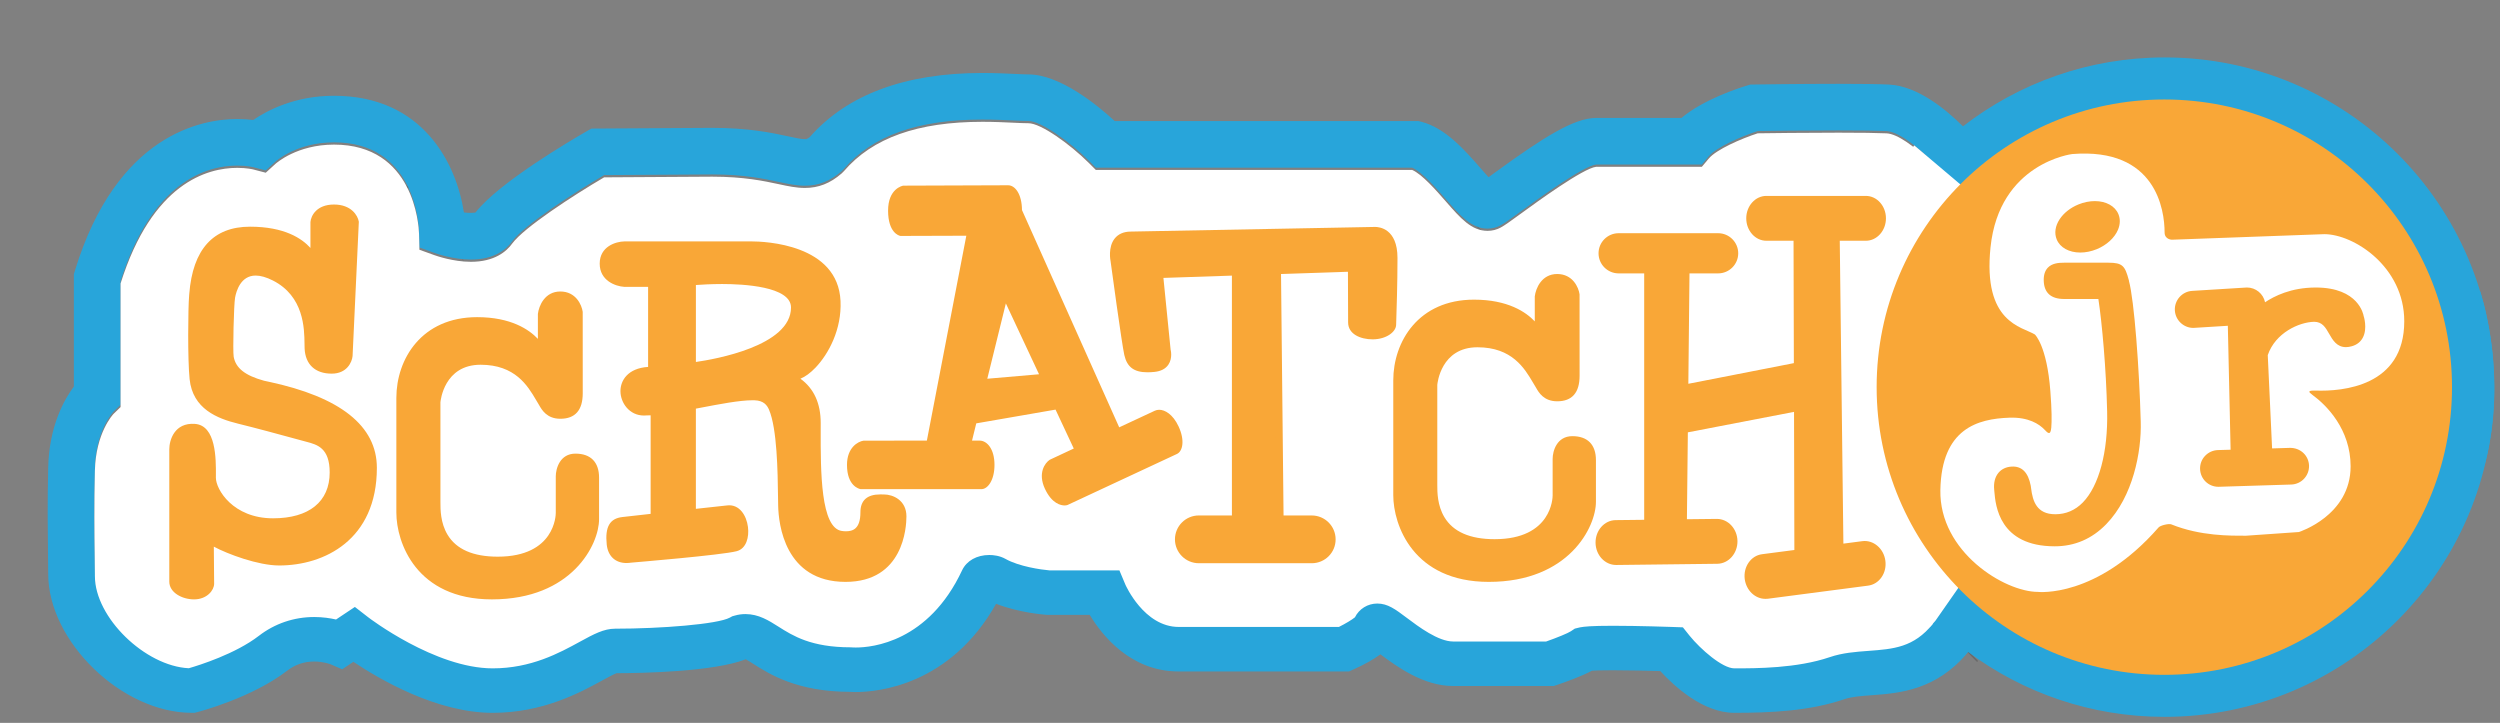 <?xml version="1.0" encoding="UTF-8"?>
<svg width="166px" height="48px" viewBox="0 0 166 48" version="1.1" xmlns="http://www.w3.org/2000/svg" xmlns:xlink="http://www.w3.org/1999/xlink">
    <rect x="0" y="0" width="166" height="48" fill="#808080" stroke="none"/>
    <title>fliplogoPressed</title>
    <g id="fliplogoPressed" stroke="none" stroke-width="1" fill="none" fill-rule="evenodd">
        <g transform="translate(3, 3)" fill-rule="nonzero" id="Buttons_x5F_Pressed">
            <g id="编组">
                <path d="M8.012,18.285 C10.013,11.613 13.761,10.609 15.761,10.609 C16.395,10.609 16.804,10.712 16.805,10.712 L17.647,10.932 L18.281,10.352 C18.339,10.299 19.717,9.066 22.179,9.066 C27.476,9.066 27.803,14.388 27.824,14.989 L27.849,16.047 L28.845,16.407 C28.969,16.452 30.095,16.848 31.271,16.848 C32.825,16.848 33.633,16.168 34.018,15.626 C34.809,14.562 38.033,12.461 40.113,11.24 L47.294,11.196 C49.391,11.196 50.716,11.481 51.684,11.689 C52.324,11.826 52.875,11.945 53.443,11.945 C54.351,11.945 55.126,11.64 55.88,10.986 L56.041,10.824 C57.932,8.622 60.938,7.552 65.233,7.552 C66.003,7.552 66.7,7.585 67.259,7.611 C67.676,7.631 68.026,7.647 68.29,7.647 C69.105,7.647 71.025,9.208 72.307,10.485 L72.76,11.132 L93.764,11.132 C94.418,11.132 95.395,12.334 95.993,13.02 C96.988,14.161 97.71,14.889 98.779,14.889 C99.087,14.889 99.388,14.764 99.654,14.617 C99.925,14.468 100.298,13.972 101.045,13.428 C102.051,12.695 105.111,11.133 105.983,10.133 L113.004,10.133 L113.468,9.783 C113.971,9.186 115.625,8.567 116.712,8.214 C117.453,8.204 119.9,8.222 122.079,8.222 C123.582,8.222 124.654,8.262 125.269,8.291 C125.758,8.314 126.435,8.725 127.101,9.25 C127.417,9.499 127.732,9.783 128.023,10.063 C128,10.088 127.978,10.12 127.954,10.145 C127.058,9.296 125.975,8.492 125.269,8.459 C124.654,8.43 123.581,8.416 122.079,8.416 C119.9,8.416 117.453,8.448 116.712,8.459 C115.625,8.812 113.97,9.758 113.468,10.355 L113.004,11.133 L105.983,11.133 C105.112,11.133 102.049,13.243 101.045,13.976 C100.298,14.521 99.927,14.677 99.654,14.826 C99.388,14.972 99.087,14.993 98.779,14.993 C97.71,14.993 96.988,14.263 95.993,13.121 C95.392,12.434 94.419,11.133 93.764,11.133 L72.759,11.133 L72.306,10.557 C71.025,9.281 69.105,7.853 68.289,7.853 C68.024,7.853 67.675,7.806 67.258,7.787 C66.698,7.761 66.001,7.713 65.232,7.713 C60.937,7.713 57.93,8.776 56.04,10.978 L55.879,11.135 C55.125,11.79 54.351,12.093 53.442,12.093 C52.875,12.093 52.323,11.973 51.683,11.836 C50.715,11.628 49.39,11.343 47.293,11.343 L40.112,11.387 C38.032,12.607 34.808,14.708 34.017,15.773 C33.632,16.315 32.824,16.995 31.27,16.995 C30.094,16.995 28.968,16.599 28.844,16.554 L27.848,16.194 L27.823,15.136 C27.802,14.535 27.475,9.213 22.178,9.213 C19.716,9.213 18.337,10.447 18.28,10.5 L17.645,11.08 L16.802,10.86 C16.801,10.86 16.393,10.757 15.76,10.757 C13.76,10.757 10.012,11.76 8.012,18.432 L8.012,18.285 L8.012,18.285 Z M6.301,30.711 C6.362,28.198 7.509,26.982 7.54,26.949 L8.013,26.493 L8.013,26.636 L7.54,27.093 C7.509,27.126 6.363,28.342 6.303,30.854 C6.277,31.975 6.269,32.991 6.27,33.899 C6.268,32.954 6.274,31.891 6.301,30.711 Z M128.277,40.958 C124.3,36.993 121.838,31.516 121.838,25.457 C121.838,25.439 121.84,25.425 121.84,25.408 C121.866,31.464 124.35,36.935 128.344,40.885 C128.322,40.912 128.299,40.932 128.277,40.958 Z" id="形状" fill="#333333" opacity="0.3"></path>
                <g>
                    <g>
                        <path d="M140.73,0.813 C135.687,0.813 131.042,2.523 127.341,5.389 C126.2,4.252 124.318,2.704 122.416,2.614 C121.753,2.582 120.628,2.566 119.076,2.566 C116.463,2.566 113.47,2.611 113.436,2.612 L113.221,2.615 L113.014,2.677 C112.495,2.833 110.117,3.593 108.649,4.832 L102.977,4.832 C101.516,4.832 99.473,6.119 96.214,8.494 C96.09,8.584 95.963,8.678 95.84,8.766 C95.667,8.578 95.481,8.363 95.32,8.181 C94.271,6.979 92.965,5.484 91.373,5.085 L91.187,5.039 L71.017,5.039 C69.91,4.016 67.4,1.941 65.284,1.941 C65.056,1.941 64.758,1.926 64.399,1.909 C63.806,1.882 63.069,1.846 62.226,1.846 C57.107,1.846 53.253,3.277 50.77,6.099 C50.593,6.239 50.526,6.239 50.436,6.239 C50.198,6.239 49.794,6.153 49.329,6.051 C48.287,5.827 46.714,5.489 44.278,5.489 L36.267,5.538 L35.913,5.741 C34.949,6.295 30.125,9.121 28.57,11.112 C28.473,11.135 28.122,11.151 27.803,11.104 C27.314,7.907 25.115,3.359 19.172,3.359 C16.581,3.359 14.738,4.334 13.816,4.967 C13.524,4.931 13.165,4.903 12.751,4.903 C10.435,4.903 4.745,5.885 1.969,14.989 L1.904,15.21 L1.904,22.668 C1.279,23.505 0.266,25.273 0.201,28.027 C0.144,30.391 0.17,32.3 0.187,33.695 C0.194,34.24 0.201,34.713 0.201,35.113 C0.201,39.592 5.097,44.33 9.726,44.33 L9.923,44.33 L10.114,44.281 C10.26,44.243 13.739,43.329 16.074,41.53 C16.595,41.128 17.196,40.925 17.858,40.925 C18.482,40.925 18.946,41.106 18.946,41.106 L19.72,41.442 L20.465,40.944 C22.175,42.09 25.992,44.332 29.708,44.332 C33.055,44.332 35.516,42.987 36.985,42.185 C37.329,41.997 37.75,41.769 37.94,41.701 C39.589,41.697 44.371,41.611 46.519,40.777 C46.659,40.851 46.862,40.98 47.023,41.084 C48.111,41.773 49.927,42.926 53.423,42.939 C53.504,42.943 53.639,42.952 53.82,42.952 C55.285,42.952 60.082,42.509 63.14,37.092 C64.659,37.68 66.29,37.811 66.504,37.825 L69.359,37.828 C70.189,39.206 72.084,41.585 75.259,41.585 L86.575,41.585 L86.879,41.447 C87.669,41.093 88.243,40.756 88.66,40.447 C89.764,41.275 91.53,42.551 93.484,42.551 L100.165,42.551 L100.404,42.471 C100.894,42.308 101.972,41.929 102.704,41.535 C102.921,41.52 103.333,41.505 104.089,41.505 C105.178,41.505 106.473,41.537 107.243,41.56 C108.156,42.554 110.081,44.331 112.15,44.331 C114.573,44.331 117.136,44.221 119.48,43.422 C119.955,43.26 120.597,43.213 121.279,43.163 C123.122,43.026 125.586,42.838 127.685,40.293 C131.327,42.997 135.834,44.599 140.72,44.599 C152.812,44.599 162.615,34.796 162.615,22.705 C162.624,10.616 152.82,0.813 140.73,0.813 Z M121.061,40.076 C120.214,40.138 119.339,40.202 118.492,40.493 C116.309,41.236 113.612,41.236 112.162,41.236 C111.367,41.236 109.923,39.974 109.186,39.066 L108.744,38.513 L108.035,38.488 C107.944,38.484 105.815,38.41 104.098,38.41 C102.647,38.41 102.178,38.463 101.91,38.515 L101.568,38.597 L101.31,38.771 C101.118,38.9 100.382,39.203 99.664,39.454 L93.492,39.454 C92.5,39.454 91.191,38.47 90.409,37.881 C89.648,37.309 89.146,36.932 88.451,36.932 C87.812,36.932 87.246,37.289 86.967,37.846 C86.779,38.004 86.342,38.268 85.903,38.487 L75.267,38.487 C72.962,38.487 71.736,35.702 71.726,35.68 L71.328,34.729 L66.679,34.729 C66.125,34.684 64.66,34.471 63.766,33.97 C63.381,33.755 62.968,33.709 62.69,33.709 C61.858,33.709 61.182,34.09 60.881,34.73 C58.654,39.482 54.918,39.851 53.827,39.851 C53.721,39.851 53.651,39.847 53.64,39.847 L53.491,39.838 C50.854,39.838 49.653,39.076 48.688,38.464 C48.042,38.054 47.373,37.629 46.499,37.629 C46.263,37.629 46.027,37.661 45.796,37.728 L45.623,37.775 L45.464,37.863 C44.661,38.304 40.877,38.599 37.846,38.599 C37.092,38.599 36.427,38.961 35.507,39.463 C34.141,40.21 32.27,41.232 29.714,41.232 C25.893,41.232 21.488,37.873 21.445,37.837 L20.564,37.155 L19.313,37.989 C18.923,37.899 18.426,37.824 17.863,37.824 C16.519,37.824 15.249,38.256 14.187,39.074 C12.63,40.272 10.23,41.024 9.537,41.223 C6.636,41.082 3.303,37.85 3.303,35.11 C3.303,34.7 3.297,34.214 3.289,33.654 C3.271,32.283 3.248,30.405 3.302,28.098 C3.363,25.585 4.506,24.37 4.537,24.336 L5.007,23.88 L5.007,15.671 C7.112,8.999 10.758,7.995 12.758,7.995 C13.392,7.995 13.803,8.098 13.804,8.098 L14.647,8.318 L15.282,7.738 C15.34,7.685 16.719,6.452 19.18,6.452 C24.477,6.452 24.804,11.774 24.825,12.375 L24.85,13.433 L25.846,13.793 C25.97,13.838 27.096,14.234 28.272,14.234 C29.826,14.234 30.634,13.554 31.019,13.012 C31.81,11.948 35.034,9.847 37.114,8.626 L44.295,8.582 C46.392,8.582 47.717,8.867 48.685,9.075 C49.325,9.212 49.876,9.331 50.444,9.331 C51.352,9.331 52.127,9.026 52.881,8.372 L53.042,8.21 C54.933,6.008 57.939,4.938 62.234,4.938 C63.004,4.938 63.701,4.971 64.26,4.997 C64.677,5.017 65.027,5.033 65.291,5.033 C66.106,5.033 68.026,6.401 69.308,7.678 L69.761,8.132 L90.764,8.132 C91.418,8.41 92.395,9.528 92.993,10.214 C93.987,11.355 94.71,12.179 95.778,12.179 C96.087,12.179 96.387,12.102 96.653,11.955 C96.924,11.806 97.298,11.538 98.045,10.993 C99.051,10.26 102.11,8.029 102.983,7.925 L110.004,7.925 L110.468,7.372 C110.972,6.775 112.625,6.054 113.712,5.702 C114.453,5.692 116.9,5.66 119.079,5.66 C120.582,5.66 121.655,5.675 122.27,5.704 C122.758,5.727 123.434,6.125 124.102,6.65 C124.417,6.899 124.731,7.176 125.022,7.457 C121.198,11.399 118.835,16.773 118.835,22.702 C118.835,28.795 121.326,34.305 125.342,38.273 C124.079,39.848 122.73,39.952 121.061,40.076 Z" id="形状" fill="#28A5DA"></path>
                        <polygon id="路径" fill="#FFFFFF" points="124.104 6.655 114.497 19.961 117.027 38.562 125.174 38.602 125.516 38.212 127.311 35.639 123.533 23.384 128.102 10.035 124.191 6.725"></polygon>
                        <path d="M121.061,40.219 C120.214,40.282 119.339,40.346 118.492,40.636 C116.309,41.379 113.612,41.379 112.162,41.379 C111.367,41.379 109.923,40.117 109.186,39.209 L108.744,38.655 L108.035,38.63 C107.944,38.627 105.815,38.552 104.098,38.552 C102.647,38.552 102.178,38.606 101.91,38.657 L101.568,38.74 L101.31,38.913 C101.118,39.042 100.382,39.345 99.664,39.596 L93.492,39.596 C92.5,39.596 91.191,38.612 90.409,38.024 C89.648,37.452 89.146,37.075 88.451,37.075 C87.812,37.075 87.246,37.432 86.967,37.99 C86.779,38.147 86.342,38.41 85.903,38.629 L75.267,38.629 C72.962,38.629 71.736,35.844 71.726,35.821 L71.328,34.873 L66.679,34.873 C66.125,34.827 64.66,34.615 63.766,34.112 C63.381,33.897 62.968,33.852 62.69,33.852 C61.858,33.852 61.182,34.233 60.881,34.873 C58.654,39.625 54.918,39.995 53.827,39.995 C53.721,39.995 53.651,39.991 53.64,39.991 L53.491,39.982 C50.854,39.982 49.653,39.22 48.688,38.609 C48.042,38.2 47.373,37.775 46.499,37.775 C46.263,37.775 46.027,37.806 45.796,37.873 L45.623,37.921 L45.464,38.008 C44.661,38.449 40.877,38.745 37.846,38.745 C37.092,38.745 36.427,39.107 35.507,39.609 C34.141,40.357 32.27,41.379 29.714,41.379 C25.893,41.379 21.488,38.02 21.445,37.984 L20.564,37.301 L19.313,38.135 C18.923,38.046 18.426,37.97 17.863,37.97 C16.519,37.97 15.249,38.402 14.187,39.22 C12.63,40.42 10.23,41.171 9.537,41.371 C6.635,41.232 3.302,38 3.302,35.26 C3.302,34.85 3.296,34.364 3.288,33.803 C3.27,32.432 3.247,30.555 3.301,28.248 C3.362,25.734 4.505,24.519 4.536,24.486 L5.006,24.029 L5.006,15.821 C7.111,9.149 10.757,8.146 12.757,8.146 C13.391,8.146 13.802,8.249 13.803,8.249 L14.646,8.469 L15.281,7.889 C15.339,7.836 16.718,6.602 19.179,6.602 C24.476,6.602 24.803,11.925 24.824,12.525 L24.849,13.583 L25.845,13.943 C25.969,13.988 27.095,14.384 28.271,14.384 C29.825,14.384 30.633,13.705 31.018,13.162 C31.809,12.098 35.033,9.996 37.113,8.776 L44.294,8.732 C46.391,8.732 47.716,9.017 48.684,9.224 C49.324,9.362 49.875,9.48 50.443,9.48 C51.351,9.48 52.126,9.175 52.88,8.521 L53.041,8.36 C54.932,6.158 57.938,5.088 62.233,5.088 C63.003,5.088 63.7,5.121 64.259,5.147 C64.676,5.167 65.026,5.183 65.29,5.183 C66.105,5.183 68.025,6.551 69.307,7.827 L69.76,8.282 L90.764,8.282 C91.418,8.56 92.395,9.677 92.993,10.364 C93.988,11.505 94.71,12.329 95.779,12.329 C96.087,12.329 96.388,12.252 96.654,12.105 C96.925,11.956 97.298,11.688 98.045,11.143 C99.051,10.41 102.111,8.179 102.983,8.075 L110.004,8.075 L110.468,7.522 C110.971,6.925 112.625,6.204 113.712,5.852 C114.453,5.841 116.9,5.81 119.079,5.81 C120.582,5.81 121.654,5.825 122.269,5.854 C122.992,5.888 124.118,6.734 125.023,7.607 C121.198,11.549 118.835,16.923 118.835,22.852 C118.835,28.946 121.326,34.456 125.342,38.423 C124.079,39.992 122.73,40.096 121.061,40.219 Z" id="路径" fill="#FFFFFF"></path>
                        <polygon id="路径" fill="#FFFFFF" points="137.835 5.607 149.531 10.254 157.121 14.695 156.579 28.068 150.15 36.514 132.878 38.292 124.746 32.02 124.359 16.761 129.654 7.699"></polygon>
                        <g transform="translate(129, 14)" fill="#F9A737">
                            <path d="M9.895,11.008 C9.791,7.2 9.436,2.799 9.106,1.676 C9.106,1.674 9.106,1.673 9.104,1.671 C9.104,1.664 9.108,1.657 9.106,1.65 C8.876,0.785 8.778,0.695 8.002,0.695 L5.064,0.695 C4.454,0.695 3.924,0.814 3.959,1.65 C3.986,2.411 4.454,2.605 5.064,2.605 L7.55,2.605 C7.779,3.986 8.097,7.193 8.168,10.313 C8.242,13.501 7.339,17.399 4.474,17.399 C2.666,17.399 2.668,15.659 2.601,15.307 C2.476,14.649 2.205,14.194 1.584,14.233 C0.965,14.272 0.587,14.727 0.664,15.502 C0.742,16.276 0.78,19.024 4.436,19.024 C8.371,19.025 9.988,14.343 9.895,11.008 Z" id="路径"></path>
                            <path d="M4.436,19.275 C0.739,19.275 0.504,16.55 0.427,15.657 L0.415,15.525 C0.368,15.058 0.468,14.666 0.703,14.388 C0.91,14.144 1.209,14.003 1.566,13.982 C2.254,13.939 2.672,14.371 2.842,15.257 C2.851,15.298 2.859,15.357 2.866,15.429 C2.97,16.279 3.239,17.146 4.47,17.146 C5.176,17.146 5.792,16.882 6.3,16.364 C7.373,15.265 7.978,13.004 7.914,10.316 C7.851,7.474 7.572,4.424 7.332,2.853 L5.06,2.853 C4.191,2.853 3.734,2.45 3.705,1.658 C3.689,1.275 3.782,0.977 3.976,0.774 C4.256,0.482 4.681,0.443 5.06,0.443 L7.998,0.443 C8.941,0.443 9.1,0.659 9.348,1.583 L9.364,1.642 L9.362,1.656 C9.712,2.927 10.05,7.486 10.145,10.999 C10.202,12.995 9.633,15.975 7.856,17.803 C6.908,18.781 5.756,19.275 4.436,19.275 Z M1.656,14.48 L1.599,14.482 C1.374,14.496 1.203,14.573 1.082,14.711 C0.936,14.882 0.878,15.148 0.91,15.476 L0.923,15.615 C1.005,16.56 1.194,18.775 4.435,18.775 C5.617,18.775 6.646,18.332 7.497,17.457 C9.166,15.741 9.697,12.915 9.643,11.016 C9.539,7.131 9.172,2.8 8.866,1.747 L8.854,1.68 C8.657,0.946 8.632,0.946 8,0.946 L5.062,0.946 C4.679,0.946 4.458,1.001 4.337,1.124 C4.239,1.226 4.194,1.4 4.204,1.642 C4.224,2.163 4.456,2.357 5.059,2.357 L7.757,2.357 L7.792,2.566 C8.041,4.082 8.345,7.311 8.413,10.309 C8.435,11.367 8.384,14.951 6.656,16.717 C6.052,17.336 5.314,17.651 4.468,17.651 C2.63,17.651 2.434,16.026 2.368,15.494 C2.361,15.436 2.355,15.39 2.349,15.356 C2.207,14.584 1.918,14.48 1.656,14.48 Z" id="形状"></path>
                        </g>
                        <g transform="translate(133, 10)" fill="#F9A737">
                            <ellipse id="椭圆形" transform="translate(2.608, 2.059) rotate(157.772) translate(-2.608, -2.059) " cx="2.608" cy="2.059" rx="1.964" ry="1.355"></ellipse>
                            <path d="M2.13,3.769 L2.13,3.769 C1.383,3.769 0.783,3.436 0.565,2.898 C0.397,2.485 0.464,2.01 0.757,1.562 C1.031,1.143 1.477,0.792 2.008,0.575 C2.364,0.43 2.741,0.353 3.1,0.353 C3.846,0.353 4.446,0.686 4.664,1.224 C4.794,1.541 4.784,1.898 4.635,2.255 C4.409,2.794 3.88,3.277 3.221,3.547 C2.865,3.692 2.488,3.769 2.13,3.769 Z M3.1,0.854 C2.805,0.854 2.496,0.918 2.2,1.039 C1.761,1.218 1.395,1.502 1.178,1.837 C0.98,2.143 0.926,2.454 1.032,2.71 C1.173,3.055 1.594,3.27 2.135,3.27 C2.428,3.27 2.739,3.206 3.036,3.085 C3.575,2.865 4.002,2.483 4.178,2.064 C4.246,1.902 4.306,1.658 4.206,1.415 C4.061,1.068 3.639,0.854 3.1,0.854 Z" id="形状"></path>
                        </g>
                        <g transform="translate(141, 16)" fill="#F9A737">
                            <path d="M12.699,2.018 C12.699,2.018 12.441,0.34 9.769,0.34 C7.877,0.34 6.722,1.124 6.183,1.535 L6.173,1.261 C6.142,0.72 5.674,0.309 5.136,0.342 L1.577,0.563 C1.037,0.597 0.626,1.062 0.659,1.603 C0.692,2.145 1.158,2.555 1.698,2.521 L4.169,2.368 L4.364,11.103 L3.268,11.135 C2.733,11.154 2.315,11.601 2.33,12.133 C2.346,12.667 2.793,13.087 3.328,13.071 L8.128,12.921 C8.663,12.904 9.082,12.457 9.066,11.922 C9.047,11.388 8.601,10.968 8.068,10.985 L6.625,11.03 L6.323,4.541 C6.847,2.929 8.542,2.144 9.609,2.114 C11.073,2.076 10.715,4.139 12.088,3.747 C13.178,3.439 12.699,2.018 12.699,2.018 Z" id="路径"></path>
                            <path d="M3.302,13.323 C2.641,13.323 2.106,12.804 2.085,12.142 C2.075,11.818 2.191,11.506 2.415,11.271 C2.639,11.034 2.939,10.898 3.266,10.885 L4.112,10.861 L3.928,2.632 L1.639,2.773 C0.993,2.773 0.452,2.267 0.411,1.619 C0.37,0.941 0.887,0.356 1.562,0.314 L5.195,0.09 C5.785,0.09 6.284,0.508 6.4,1.07 C6.999,0.672 8.114,0.091 9.767,0.091 C12.621,0.091 12.933,1.903 12.945,1.98 L12.945,1.98 C12.949,1.98 13.216,2.801 12.894,3.415 C12.745,3.701 12.498,3.894 12.162,3.99 C12.023,4.03 11.892,4.05 11.771,4.05 L11.771,4.05 C11.163,4.05 10.892,3.58 10.656,3.166 C10.41,2.736 10.198,2.367 9.654,2.367 C8.657,2.392 7.086,3.096 6.579,4.579 L6.867,10.775 L8.064,10.738 L8.064,10.738 C8.765,10.738 9.297,11.256 9.32,11.917 C9.341,12.588 8.81,13.152 8.14,13.173 L3.302,13.323 Z M4.416,2.104 L4.623,11.346 L3.281,11.389 C3.09,11.395 2.911,11.475 2.779,11.616 C2.648,11.756 2.58,11.936 2.586,12.13 C2.598,12.521 2.912,12.825 3.303,12.825 L3.303,13.075 L3.326,12.825 L8.126,12.675 C8.522,12.662 8.834,12.33 8.82,11.935 C8.808,11.544 8.494,11.24 8.103,11.24 L6.39,11.294 L6.076,4.513 L6.09,4.47 C6.657,2.727 8.489,1.9 9.61,1.87 C10.502,1.859 10.825,2.452 11.091,2.919 C11.323,3.322 11.469,3.552 11.774,3.552 L11.774,3.552 C11.848,3.552 11.934,3.538 12.028,3.512 C12.229,3.454 12.37,3.348 12.455,3.186 C12.683,2.76 12.468,2.106 12.465,2.1 C12.444,2 12.179,0.594 9.775,0.594 C7.841,0.594 6.712,1.455 6.337,1.738 L5.947,2.034 L5.926,1.271 C5.905,0.895 5.583,0.594 5.197,0.594 L1.593,0.817 C1.193,0.842 0.884,1.19 0.908,1.592 C0.93,1.976 1.253,2.278 1.637,2.278 L4.416,2.104 Z" id="形状"></path>
                        </g>
                        <g transform="translate(8, 10)" fill="#F9A737">
                            <path d="M12.575,1.752 L12.161,10.633 C12.161,10.633 12.07,11.563 11.025,11.563 C9.979,11.563 9.514,10.983 9.476,10.13 C9.437,9.277 9.671,6.641 7.23,5.406 C5.009,4.283 4.472,6.138 4.364,6.722 C4.28,7.179 4.2,10.344 4.271,10.736 C4.425,11.587 5.097,12.15 6.465,12.525 C7.139,12.71 13.775,13.693 13.775,18.068 C13.775,23.025 9.941,24.304 7.54,24.304 C5.913,24.304 3.37,23.232 2.944,22.844 C2.944,22.844 2.97,25.452 2.97,25.763 C2.97,26.074 2.582,26.549 1.885,26.549 C1.189,26.549 0.491,26.161 0.491,25.619 C0.491,25.077 0.491,16.828 0.491,16.828 C0.491,16.828 0.494,15.292 1.924,15.393 C3.176,15.483 3.085,17.794 3.085,18.723 C3.085,19.655 4.325,21.666 7.132,21.666 C9.941,21.666 11.141,20.193 11.141,18.374 C11.141,16.555 10.134,16.283 9.398,16.089 C8.663,15.897 6.627,15.32 4.868,14.889 C3.562,14.569 2.031,13.999 1.84,12.151 C1.705,10.863 1.736,7.477 1.809,6.642 C1.877,5.855 2.002,2.305 5.604,2.305 C9.206,2.305 9.864,4.319 9.864,4.319 L9.864,1.75 C9.864,1.75 9.942,0.833 11.18,0.833 C12.419,0.835 12.575,1.752 12.575,1.752 Z" id="路径"></path>
                            <path d="M1.885,26.799 C1.095,26.799 0.241,26.348 0.241,25.619 L0.241,16.828 C0.243,16.22 0.585,15.05 1.942,15.146 C3.353,15.248 3.341,17.478 3.336,18.547 L3.335,18.724 C3.335,19.492 4.465,21.416 7.132,21.416 C9.521,21.416 10.891,20.308 10.891,18.374 C10.891,16.741 10.064,16.522 9.334,16.331 C9.126,16.276 8.815,16.19 8.437,16.088 C7.494,15.83 6.068,15.442 4.808,15.131 C3.417,14.79 1.795,14.146 1.59,12.175 C1.456,10.892 1.485,7.471 1.559,6.617 L1.568,6.51 C1.8,3.552 3.158,2.052 5.603,2.052 C7.888,2.052 9.048,2.835 9.613,3.464 L9.613,1.747 C9.647,1.33 10.018,0.58 11.179,0.58 C12.326,0.58 12.755,1.315 12.822,1.705 L12.826,1.732 L12.411,10.642 C12.371,11.054 12.031,11.81 11.025,11.81 C9.929,11.81 9.274,11.2 9.226,10.138 C9.222,10.05 9.221,9.948 9.22,9.827 C9.207,8.804 9.181,6.669 7.116,5.624 C6.687,5.406 6.303,5.297 5.974,5.297 C4.986,5.297 4.69,6.322 4.609,6.763 C4.526,7.216 4.452,10.333 4.516,10.686 C4.653,11.444 5.275,11.934 6.53,12.28 C6.588,12.296 6.688,12.315 6.826,12.344 C11.602,13.358 14.024,15.282 14.024,18.063 C14.024,22.85 10.53,24.548 7.539,24.548 C6.148,24.548 4.122,23.795 3.198,23.297 C3.206,24.061 3.219,25.529 3.219,25.757 C3.22,26.188 2.745,26.799 1.885,26.799 Z M1.789,15.643 C0.781,15.643 0.743,16.709 0.742,16.831 L0.742,25.62 C0.742,25.974 1.287,26.3 1.886,26.3 C2.464,26.3 2.721,25.911 2.721,25.764 C2.721,25.453 2.695,22.848 2.695,22.848 L2.689,22.274 L3.113,22.662 C3.489,23.004 5.948,24.058 7.541,24.058 C10.302,24.058 13.526,22.49 13.526,18.072 C13.526,15.56 11.237,13.801 6.723,12.843 C6.574,12.813 6.462,12.787 6.401,12.772 C4.955,12.376 4.2,11.745 4.026,10.786 C3.944,10.334 4.036,7.135 4.119,6.682 C4.2,6.242 4.575,4.807 5.976,4.807 C6.383,4.807 6.844,4.935 7.344,5.188 C9.68,6.37 9.708,8.795 9.721,9.832 C9.722,9.944 9.723,10.043 9.727,10.124 C9.762,10.928 10.188,11.319 11.026,11.319 C11.836,11.319 11.911,10.643 11.914,10.614 L12.325,1.779 C12.292,1.648 12.099,1.092 11.18,1.092 C10.215,1.092 10.12,1.712 10.113,1.782 L10.114,5.896 L9.627,4.404 C9.602,4.33 8.958,2.563 5.605,2.563 C2.382,2.563 2.146,5.571 2.068,6.56 L2.058,6.672 C1.986,7.511 1.958,10.872 2.089,12.134 C2.261,13.78 3.555,14.32 4.929,14.655 C6.196,14.967 7.624,15.356 8.57,15.614 C8.948,15.718 9.258,15.802 9.464,15.856 C10.186,16.045 11.394,16.364 11.394,18.381 C11.394,20.6 9.802,21.923 7.135,21.923 C4.275,21.923 2.838,19.876 2.838,18.731 L2.839,18.551 C2.844,17.631 2.854,15.717 1.908,15.651 C1.866,15.643 1.827,15.643 1.789,15.643 Z" id="形状"></path>
                        </g>
                        <g transform="translate(23, 16)" fill="#F9A737">
                            <path d="M12.445,7.111 C12.445,6.103 12.445,1.741 12.445,1.741 C12.445,1.741 12.29,0.605 11.206,0.605 C10.121,0.605 9.967,1.844 9.967,1.844 L9.967,4.272 C9.967,4.272 9.089,2.309 5.681,2.309 C2.273,2.309 0.569,4.788 0.569,7.421 C0.569,10.055 0.569,14.03 0.569,15.036 C0.569,16.534 1.551,20.549 6.663,20.549 C11.775,20.549 13.53,17.128 13.53,15.477 C13.53,13.826 13.53,13.206 13.53,12.714 C13.53,12.222 13.401,11.371 12.214,11.371 C11.155,11.371 11.155,12.637 11.155,12.637 L11.155,15.065 C11.155,15.065 11.154,18.213 7.05,18.213 C2.946,18.213 2.997,15.192 2.997,14.366 C2.997,13.54 2.997,7.691 2.997,7.691 C2.997,7.691 3.229,4.966 5.914,4.966 C8.599,4.966 9.399,6.775 9.968,7.691 C10.137,7.968 10.381,8.556 11.207,8.556 C12.031,8.557 12.445,8.118 12.445,7.111 Z" id="路径"></path>
                            <path d="M6.662,20.799 C1.644,20.799 0.318,17.03 0.318,15.036 L0.318,7.421 C0.318,4.838 1.997,2.059 5.68,2.059 C7.931,2.059 9.132,2.883 9.716,3.501 L9.716,1.844 C9.78,1.309 10.172,0.355 11.205,0.355 C12.235,0.355 12.628,1.24 12.692,1.708 L12.694,7.111 C12.694,8.236 12.193,8.806 11.205,8.806 C10.316,8.806 9.981,8.222 9.802,7.908 L9.752,7.823 C9.7,7.74 9.647,7.648 9.589,7.55 C9.04,6.622 8.21,5.219 5.912,5.219 C3.485,5.219 3.253,7.615 3.244,7.714 L3.245,14.367 C3.245,14.825 3.244,15.716 3.715,16.502 C4.296,17.473 5.417,17.963 7.048,17.963 C10.859,17.963 10.903,15.182 10.903,15.065 L10.903,12.637 C10.903,12.115 11.176,11.121 12.212,11.121 C13.222,11.121 13.778,11.687 13.778,12.714 L13.778,15.477 C13.779,17.145 11.987,20.799 6.662,20.799 Z M5.68,2.561 C2.322,2.561 0.818,5.002 0.818,7.422 L0.818,15.037 C0.818,15.09 0.885,20.3 6.662,20.3 C11.613,20.3 13.279,16.987 13.279,15.477 L13.279,12.715 C13.279,11.969 12.94,11.622 12.213,11.622 C11.434,11.622 11.405,12.535 11.404,12.639 L11.404,15.065 C11.404,15.098 11.353,18.463 7.049,18.463 C5.23,18.463 3.964,17.889 3.287,16.758 C2.745,15.854 2.746,14.832 2.746,14.397 L2.746,7.692 C2.75,7.641 3.032,4.718 5.913,4.718 C8.496,4.718 9.45,6.331 10.019,7.295 C10.076,7.389 10.128,7.479 10.179,7.561 L10.237,7.662 C10.402,7.951 10.607,8.308 11.206,8.308 C11.72,8.308 12.195,8.162 12.195,7.113 L12.195,1.744 C12.192,1.741 12.054,0.858 11.206,0.858 C10.358,0.858 10.221,1.837 10.215,1.879 L10.217,5.443 L9.738,4.376 C9.705,4.301 8.867,2.561 5.68,2.561 Z" id="形状"></path>
                        </g>
                        <g transform="translate(89, 15)" fill="#F9A737">
                            <path d="M12.641,6.95 C12.641,5.943 12.641,1.58 12.641,1.58 C12.641,1.58 12.485,0.444 11.401,0.444 C10.317,0.444 10.164,1.683 10.164,1.683 L10.164,4.109 C10.164,4.109 9.286,2.148 5.878,2.148 C2.472,2.148 0.769,4.627 0.769,7.26 C0.769,9.895 0.769,13.869 0.769,14.876 C0.769,16.374 1.748,20.389 6.861,20.389 C11.974,20.389 13.728,16.968 13.728,15.315 C13.728,13.664 13.728,13.044 13.728,12.552 C13.728,12.063 13.599,11.21 12.413,11.21 C11.353,11.21 11.353,12.475 11.353,12.475 L11.353,14.903 C11.353,14.903 11.353,18.051 7.249,18.051 C3.145,18.051 3.195,15.031 3.195,14.205 C3.195,13.378 3.195,7.531 3.195,7.531 C3.195,7.531 3.426,4.806 6.113,4.806 C8.798,4.806 9.597,6.615 10.167,7.531 C10.336,7.808 10.58,8.396 11.406,8.396 C12.227,8.396 12.641,7.957 12.641,6.95 Z" id="路径"></path>
                            <path d="M6.857,20.637 C1.837,20.637 0.513,16.868 0.513,14.875 L0.513,7.259 C0.513,4.676 2.191,1.897 5.873,1.897 C8.125,1.897 9.325,2.721 9.909,3.34 L9.909,1.683 C9.971,1.148 10.366,0.194 11.397,0.194 C12.426,0.194 12.821,1.078 12.883,1.546 L12.885,6.95 C12.885,8.075 12.385,8.646 11.397,8.646 C10.508,8.646 10.172,8.06 9.995,7.747 L9.944,7.662 C9.893,7.579 9.84,7.486 9.782,7.391 C9.231,6.461 8.403,5.059 6.104,5.059 C3.676,5.059 3.446,7.454 3.436,7.555 L3.436,14.206 C3.436,14.664 3.436,15.555 3.908,16.341 C4.489,17.311 5.608,17.802 7.241,17.802 C11.053,17.802 11.095,15.022 11.095,14.903 L11.095,12.477 C11.095,11.954 11.368,10.961 12.406,10.961 C13.416,10.961 13.97,11.525 13.97,12.553 L13.97,15.317 C13.975,16.982 12.182,20.637 6.857,20.637 Z M5.875,2.397 C2.518,2.397 1.014,4.839 1.014,7.259 L1.014,14.875 C1.014,14.928 1.081,20.137 6.858,20.137 C11.809,20.137 13.475,16.825 13.475,15.315 L13.475,12.551 C13.475,11.807 13.135,11.459 12.41,11.459 C11.631,11.459 11.6,12.371 11.6,12.475 L11.6,14.9 C11.6,14.935 11.548,18.298 7.246,18.298 C5.427,18.298 4.161,17.726 3.483,16.594 C2.94,15.691 2.942,14.668 2.942,14.234 L2.942,7.53 C2.946,7.478 3.227,4.556 6.108,4.556 C8.692,4.556 9.647,6.168 10.215,7.132 C10.272,7.228 10.323,7.316 10.374,7.398 L10.432,7.498 C10.598,7.787 10.802,8.144 11.401,8.144 C11.917,8.144 12.391,7.998 12.391,6.949 L12.391,1.579 C12.387,1.576 12.249,0.693 11.401,0.693 C10.547,0.693 10.417,1.672 10.412,1.714 L10.414,5.28 L9.935,4.211 C9.9,4.139 9.062,2.397 5.875,2.397 Z" id="形状"></path>
                        </g>
                        <g transform="translate(36, 13)" fill="#F9A737" id="形状">
                            <path d="M19.698,17.08 C19.311,17.08 18.382,16.966 18.382,18.011 C18.382,19.057 17.956,19.639 16.871,19.502 C15.148,19.27 15.245,15.106 15.245,12.086 C15.245,9.066 12.689,8.988 13.696,8.988 C14.703,8.988 16.685,6.675 16.561,3.992 C16.38,0.068 10.713,0.275 10.713,0.275 L2.465,0.275 C2.465,0.275 1.07,0.3 1.07,1.501 C1.07,2.701 2.448,2.792 2.448,2.792 L4.284,2.792 L4.284,8.602 C1.574,8.602 2.232,11.505 3.897,11.331 C4.065,11.332 4.254,11.322 4.452,11.307 L4.452,18.342 C3.408,18.459 2.561,18.555 2.358,18.576 C1.811,18.637 1.407,18.888 1.535,20.128 C1.665,21.367 2.852,21.109 2.852,21.109 C2.852,21.109 8.872,20.611 9.852,20.353 C10.832,20.093 10.52,17.674 9.329,17.8 C8.911,17.844 7.993,17.946 6.957,18.062 L6.957,10.922 C8.508,10.629 10.135,10.29 11.114,10.324 C11.875,10.35 12.155,10.782 12.292,11.098 C12.935,12.586 12.889,16.145 12.921,17.581 C12.959,19.324 13.656,22.383 17.142,22.383 C20.628,22.383 20.937,19.246 20.937,18.279 C20.937,17.312 20.085,17.08 19.698,17.08 Z M6.958,8.32 L6.958,2.695 C6.958,2.695 13.773,2.03 13.773,4.419 C13.773,7.582 6.958,8.32 6.958,8.32 Z"></path>
                            <path d="M17.142,22.637 C13.097,22.637 12.697,18.776 12.671,17.591 C12.667,17.407 12.663,17.188 12.66,16.944 C12.64,15.376 12.602,12.455 12.062,11.203 C11.942,10.924 11.724,10.599 11.105,10.579 L10.971,10.577 C10.117,10.577 8.792,10.83 7.511,11.076 L7.206,11.134 L7.206,17.787 C8.127,17.684 8.922,17.597 9.302,17.558 C10.105,17.474 10.568,18.236 10.664,18.988 C10.752,19.67 10.555,20.431 9.915,20.599 C8.927,20.859 3.137,21.34 2.873,21.363 L2.874,21.363 C2.883,21.363 2.764,21.385 2.601,21.385 C1.858,21.385 1.367,20.926 1.287,20.157 C1.165,18.987 1.487,18.425 2.331,18.331 L4.202,18.121 L4.202,11.576 C4.106,11.581 4.014,11.584 3.929,11.584 C3.866,11.589 3.81,11.591 3.755,11.591 C2.794,11.591 2.198,10.749 2.198,9.968 C2.198,9.267 2.685,8.45 4.034,8.363 L4.034,3.047 L2.448,3.047 C1.874,3.01 0.82,2.641 0.82,1.506 C0.82,0.362 1.893,0.04 2.46,0.03 L10.712,0.03 C10.713,0.03 10.767,0.028 10.858,0.028 C11.822,0.028 16.637,0.219 16.811,3.986 C16.898,5.875 16.011,7.508 15.152,8.408 C14.809,8.767 14.464,9.019 14.148,9.146 C15.043,9.793 15.495,10.783 15.495,12.089 L15.494,12.55 C15.49,15.3 15.484,19.068 16.905,19.257 C16.996,19.271 17.084,19.277 17.167,19.277 C17.616,19.277 18.132,19.131 18.132,18.015 C18.132,17.23 18.574,16.829 19.446,16.829 L19.698,16.832 C20.297,16.832 21.187,17.219 21.187,18.285 C21.187,19.01 20.992,22.637 17.142,22.637 Z M10.972,10.074 C11.024,10.074 11.075,10.075 11.123,10.076 C11.797,10.099 12.267,10.411 12.521,11.002 C13.101,12.348 13.138,15.219 13.16,16.936 C13.163,17.18 13.166,17.397 13.171,17.582 C13.2,18.952 13.649,22.14 17.142,22.14 C20.431,22.14 20.687,19.191 20.687,18.286 C20.687,17.344 19.708,17.333 19.698,17.333 L19.446,17.33 C18.943,17.33 18.632,17.443 18.632,18.016 C18.632,19.47 17.835,19.778 17.167,19.778 C17.064,19.778 16.956,19.77 16.841,19.757 C14.984,19.507 14.989,15.812 14.994,12.553 L14.995,12.093 C14.995,10.114 13.841,9.509 13.462,9.31 C13.345,9.249 13.168,9.156 13.219,8.955 C13.27,8.747 13.458,8.747 13.697,8.747 C13.912,8.747 14.312,8.566 14.792,8.064 C15.543,7.277 16.393,5.745 16.313,4.011 C16.161,0.698 11.744,0.53 10.86,0.53 L10.724,0.532 L2.467,0.532 C2.355,0.535 1.322,0.586 1.322,1.508 C1.322,2.463 2.42,2.547 2.467,2.55 L4.536,2.55 L4.536,8.859 L4.286,8.859 C3.117,8.859 2.7,9.435 2.7,9.974 C2.7,10.546 3.155,11.166 3.874,11.091 L3.887,11.09 L3.931,11.09 C4.085,11.09 4.256,11.08 4.435,11.066 L4.705,11.045 L4.705,18.575 L2.389,18.835 C2.066,18.871 1.663,18.915 1.787,20.112 C1.841,20.629 2.116,20.889 2.604,20.889 C2.72,20.889 2.802,20.872 2.803,20.872 C2.894,20.861 8.843,20.368 9.791,20.119 C10.12,20.033 10.231,19.517 10.171,19.055 C10.107,18.55 9.827,18.008 9.358,18.059 C8.94,18.104 8.022,18.205 6.987,18.321 L6.71,18.35 L6.71,10.725 L7.421,10.588 C8.722,10.333 10.072,10.074 10.972,10.074 Z M6.708,8.6 L6.708,2.468 L6.934,2.447 C6.97,2.443 7.83,2.361 8.95,2.361 C12.269,2.361 14.024,3.073 14.024,4.42 C14.024,7.77 7.273,8.539 6.985,8.57 L6.708,8.6 Z M7.208,2.925 L7.208,8.035 C8.46,7.855 13.523,6.974 13.523,4.418 C13.523,3.011 10.324,2.859 8.949,2.859 C8.186,2.86 7.535,2.901 7.208,2.925 Z"></path>
                        </g>
                        <g transform="translate(53, 9)" fill="#F9A737" id="形状">
                            <path d="M22.032,16.42 C21.658,15.616 21.106,15.35 20.79,15.497 C20.664,15.557 19.518,16.09 18.192,16.708 L11.61,2.001 C11.61,1.99 11.611,1.981 11.611,1.97 C11.608,1.045 11.257,0.551 10.943,0.551 C10.628,0.552 4.019,0.573 4.019,0.573 C4.019,0.573 3.215,0.71 3.22,1.997 C3.224,3.283 3.819,3.415 3.819,3.415 C3.819,3.415 6.39,3.407 8.468,3.4 L5.751,17.506 C3.672,17.506 1.381,17.506 1.381,17.506 C1.381,17.506 0.49,17.634 0.49,18.867 C0.49,20.099 1.148,20.228 1.148,20.228 C1.148,20.228 8.913,20.228 9.165,20.228 C9.416,20.228 9.784,19.752 9.784,18.867 C9.784,17.98 9.397,17.506 9.049,17.506 C8.984,17.506 8.678,17.506 8.222,17.506 L8.62,15.893 L14.233,14.918 L15.629,17.9 C14.606,18.378 13.839,18.736 13.839,18.736 C13.839,18.736 13.086,19.228 13.608,20.344 C14.129,21.462 14.78,21.3 14.78,21.3 C14.78,21.3 21.817,18.021 22.046,17.912 C22.274,17.811 22.407,17.225 22.032,16.42 Z M9.229,13.427 L10.715,7.4 L13.368,13.068 L9.229,13.427 Z"></path>
                            <path d="M14.691,21.562 C14.453,21.562 13.848,21.455 13.382,20.454 C12.898,19.415 13.38,18.741 13.703,18.529 L15.298,17.782 L14.088,15.198 L8.824,16.111 L8.542,17.257 L9.049,17.257 C9.538,17.257 10.034,17.811 10.034,18.868 C10.034,19.877 9.593,20.48 9.165,20.48 L1.148,20.48 C1.065,20.466 0.24,20.291 0.24,18.868 C0.24,17.722 0.963,17.314 1.344,17.259 L5.544,17.257 L8.164,3.652 L3.79,3.666 L3.764,3.66 C3.683,3.642 2.973,3.443 2.969,1.998 C2.963,0.517 3.934,0.334 3.976,0.327 L10.941,0.302 C11.393,0.302 11.851,0.868 11.86,1.95 L18.315,16.375 L20.683,15.271 C20.772,15.23 20.869,15.209 20.971,15.209 C21.344,15.209 21.877,15.5 22.257,16.314 C22.684,17.228 22.538,17.96 22.151,18.142 L14.885,21.531 C14.826,21.55 14.772,21.562 14.691,21.562 Z M14.379,14.641 L15.962,18.024 L13.945,18.964 C13.921,18.985 13.424,19.361 13.835,20.242 C14.212,21.05 14.62,21.066 14.708,21.06 L21.94,17.689 C21.999,17.642 22.129,17.222 21.804,16.525 C21.506,15.884 21.075,15.64 20.894,15.722 L18.067,17.04 L11.36,2 C11.358,1.147 11.061,0.8 10.943,0.8 L4.02,0.822 C4.041,0.822 3.466,0.954 3.47,1.995 C3.472,2.899 3.783,3.121 3.865,3.164 L8.771,3.148 L5.958,17.755 L1.381,17.755 C1.35,17.765 0.74,17.896 0.74,18.866 C0.74,19.751 1.098,19.944 1.184,19.977 L9.164,19.977 C9.237,19.958 9.533,19.634 9.533,18.866 C9.533,18.09 9.212,17.755 9.048,17.755 L7.902,17.755 L8.416,15.673 L14.379,14.641 Z M8.903,13.707 L10.642,6.654 L13.746,13.288 L8.903,13.707 Z M10.789,8.147 L9.556,13.148 L12.992,12.851 L10.789,8.147 Z"></path>
                        </g>
                        <g transform="translate(70, 12)" fill="#F9A737">
                            <path d="M18.266,0.32 L2.066,0.627 C0.643,0.654 0.989,2.301 0.989,2.301 C0.989,2.301 1.73,7.781 1.898,8.518 C2.066,9.252 2.466,9.563 3.628,9.446 C4.789,9.332 4.48,8.247 4.48,8.247 L3.976,3.213 L9.049,3.044 L9.049,19.48 L6.603,19.48 C5.866,19.48 5.267,20.078 5.267,20.816 C5.267,21.552 5.866,22.152 6.603,22.152 L14.103,22.152 C14.841,22.152 15.439,21.552 15.439,20.816 C15.439,20.078 14.841,19.48 14.103,19.48 L11.985,19.48 L11.812,2.95 L16.755,2.785 C16.755,2.785 16.77,5.786 16.77,6.406 C16.77,7.025 17.481,7.286 18.153,7.282 C18.965,7.277 19.45,6.851 19.457,6.566 C19.463,6.283 19.547,4.243 19.547,2.126 C19.544,0.191 18.266,0.32 18.266,0.32 Z" id="路径"></path>
                            <path d="M14.103,22.398 L6.603,22.398 C5.728,22.398 5.017,21.687 5.017,20.812 C5.017,19.937 5.728,19.226 6.603,19.226 L8.799,19.226 L8.799,3.301 L4.251,3.453 L4.729,8.221 L4.729,8.221 C4.732,8.221 4.878,8.774 4.581,9.212 C4.393,9.49 4.08,9.652 3.653,9.695 C3.486,9.712 3.334,9.72 3.194,9.72 C2.298,9.72 1.838,9.375 1.654,8.573 C1.486,7.835 0.771,2.559 0.741,2.335 C0.736,2.315 0.554,1.417 1.015,0.838 C1.252,0.541 1.604,0.385 2.061,0.377 L18.314,0.068 C18.562,0.068 19.793,0.168 19.793,2.127 C19.793,3.877 19.734,5.557 19.712,6.275 L19.703,6.574 C19.691,7.032 19.064,7.527 18.15,7.533 C17.33,7.533 16.515,7.185 16.515,6.407 C16.515,5.899 16.506,3.785 16.503,3.045 L12.06,3.193 L12.228,19.227 L14.1,19.227 C14.975,19.227 15.685,19.938 15.685,20.813 C15.689,21.688 14.978,22.398 14.103,22.398 Z M6.603,19.727 C6.004,19.727 5.517,20.213 5.517,20.813 C5.517,21.413 6.004,21.899 6.603,21.899 L14.103,21.899 C14.702,21.899 15.189,21.412 15.189,20.813 C15.189,20.214 14.702,19.727 14.103,19.727 L11.738,19.727 L11.56,2.708 L17.005,2.527 L17.005,2.784 C17.005,2.784 17.02,5.786 17.02,6.406 C17.02,6.9 17.721,7.032 18.137,7.032 C18.87,7.027 19.201,6.657 19.204,6.56 L19.214,6.255 C19.236,5.54 19.294,3.866 19.294,2.124 C19.294,0.677 18.544,0.565 18.315,0.565 L2.071,0.874 C1.766,0.88 1.549,0.969 1.407,1.146 C1.094,1.539 1.232,2.241 1.234,2.248 C1.244,2.32 1.978,7.742 2.142,8.459 C2.254,8.951 2.455,9.218 3.194,9.218 C3.318,9.218 3.454,9.21 3.603,9.197 C3.875,9.17 4.065,9.08 4.167,8.93 C4.337,8.678 4.24,8.317 4.239,8.313 L3.7,2.97 L9.299,2.784 L9.299,19.726 L6.603,19.726 L6.603,19.727 Z" id="形状"></path>
                        </g>
                        <g transform="translate(102, 10)" fill="#F9A737">
                            <path d="M18.693,23.178 L17.159,23.378 L16.911,2.733 L18.898,2.733 C19.498,2.733 19.982,2.178 19.982,1.494 C19.982,0.81 19.498,0.255 18.898,0.255 L12.29,0.255 C11.689,0.255 11.205,0.81 11.205,1.494 C11.205,2.179 11.689,2.733 12.29,2.733 L14.344,2.733 L14.366,11.316 L6.855,12.784 L6.937,4.902 L9.086,4.902 C9.687,4.902 10.17,4.417 10.17,3.818 C10.17,3.219 9.687,2.734 9.086,2.734 L2.478,2.734 C1.878,2.734 1.394,3.22 1.394,3.818 C1.394,4.416 1.878,4.902 2.478,4.902 L4.426,4.902 L4.426,21.759 L2.283,21.784 C1.675,21.792 1.186,22.351 1.196,23.036 C1.204,23.721 1.704,24.269 2.311,24.264 L9.03,24.182 C9.637,24.175 10.127,23.616 10.119,22.93 C10.108,22.245 9.608,21.699 9.002,21.704 L6.757,21.73 L6.823,15.501 L14.371,14.044 L14.395,23.738 L12.026,24.048 C11.422,24.127 11.005,24.741 11.094,25.42 C11.182,26.1 11.743,26.585 12.346,26.506 L19.008,25.635 C19.612,25.557 20.029,24.944 19.942,24.264 C19.857,23.585 19.296,23.1 18.693,23.178 Z" id="路径"></path>
                            <path d="M12.223,26.764 L12.223,26.764 C11.538,26.764 10.951,26.202 10.85,25.452 C10.746,24.639 11.259,23.896 11.998,23.8 L14.146,23.52 L14.124,14.348 L7.073,15.707 L7.011,21.477 L8.998,21.455 C9.75,21.455 10.356,22.116 10.368,22.928 C10.377,23.749 9.776,24.424 9.032,24.435 L2.313,24.515 C1.561,24.515 0.955,23.855 0.944,23.041 C0.934,22.22 1.534,21.545 2.278,21.536 L4.174,21.515 L4.174,5.153 L2.477,5.153 C1.742,5.153 1.143,4.555 1.143,3.819 C1.143,3.083 1.742,2.485 2.477,2.485 L9.084,2.485 C9.818,2.485 10.418,3.084 10.418,3.819 C10.418,4.554 9.818,5.153 9.084,5.153 L7.182,5.153 L7.106,12.483 L14.112,11.112 L14.091,2.986 L12.286,2.986 C11.551,2.986 10.951,2.318 10.951,1.497 C10.951,0.676 11.551,0.008 12.286,0.008 L18.893,0.008 C19.628,0.008 20.227,0.676 20.227,1.497 C20.227,2.318 19.628,2.986 18.893,2.986 L17.16,2.986 L17.401,23.097 L18.657,22.933 C19.401,22.836 20.085,23.428 20.188,24.234 C20.241,24.625 20.151,25.008 19.942,25.318 C19.725,25.636 19.406,25.839 19.043,25.886 L12.381,26.757 C12.33,26.761 12.277,26.764 12.223,26.764 Z M14.623,13.742 L14.65,23.958 L12.062,24.296 C11.597,24.358 11.275,24.848 11.345,25.387 C11.409,25.887 11.786,26.264 12.222,26.264 L12.222,26.264 C12.253,26.264 12.284,26.261 12.32,26.257 L18.98,25.386 C19.202,25.358 19.398,25.233 19.533,25.032 C19.675,24.824 19.732,24.562 19.698,24.295 C19.628,23.758 19.2,23.361 18.724,23.424 L16.912,23.66 L16.658,2.481 L18.898,2.481 C19.359,2.481 19.732,2.037 19.732,1.492 C19.732,0.947 19.359,0.503 18.898,0.503 L12.29,0.503 C11.83,0.503 11.455,0.947 11.455,1.492 C11.455,2.037 11.83,2.481 12.29,2.481 L14.593,2.481 L14.617,11.52 L6.601,13.086 L6.691,4.649 L9.087,4.649 C9.547,4.649 9.921,4.275 9.921,3.815 C9.921,3.355 9.547,2.981 9.087,2.981 L2.479,2.981 C2.02,2.981 1.645,3.356 1.645,3.815 C1.645,4.274 2.02,4.649 2.479,4.649 L4.677,4.649 L4.677,22.003 L2.287,22.031 C1.816,22.037 1.439,22.486 1.447,23.031 C1.454,23.57 1.838,24.01 2.301,24.01 L9.028,23.93 C9.5,23.924 9.878,23.475 9.871,22.93 C9.862,22.391 9.479,21.951 9.017,21.951 L6.506,21.98 L6.577,15.292 L14.623,13.742 Z" id="形状"></path>
                        </g>
                        <path d="M140.711,3.606 C130.161,3.606 121.609,12.158 121.609,22.707 C121.609,33.256 130.161,41.809 140.711,41.809 C151.26,41.809 159.813,33.256 159.813,22.707 C159.813,12.158 151.26,3.606 140.711,3.606 Z M150.564,23.236 C151.482,23.905 153.081,25.507 153.081,27.965 C153.081,31.243 149.646,32.327 149.646,32.327 L146.126,32.572 C145.125,32.572 143.117,32.605 141.169,31.816 C141.008,31.753 140.448,31.886 140.33,32.021 C136.2,36.743 132.319,36.302 132.319,36.302 C130.098,36.302 125.762,33.642 125.84,29.537 C125.918,25.432 128.346,24.811 130.41,24.735 C131.701,24.686 132.406,25.163 132.754,25.526 C132.963,25.745 133.156,25.958 133.205,25.391 C133.241,24.981 133.243,24.256 133.144,22.979 C132.914,19.932 132.113,19.208 132.113,19.208 C131.259,18.689 128.652,18.436 129.17,13.425 C129.75,7.815 134.594,7.229 134.594,7.229 C140.173,6.781 140.729,10.957 140.729,12.432 C140.729,12.909 141.213,12.917 141.213,12.917 L151.334,12.548 C153.272,12.548 156.643,14.691 156.643,18.331 C156.643,22.668 152.539,22.995 150.755,22.935 C150.217,22.922 150.257,23.014 150.564,23.236 Z" id="形状" fill="#F9A737"></path>
                    </g>
                    <path d="M161.684,16.34 C161.684,16.34 163.305,21.087 162.295,26.501 C161.285,31.915 159.813,26.66 159.813,26.66 L160.505,19.437 L161.684,16.34 Z" id="路径" fill="#28A5DA"></path>
                </g>
            </g>
        </g>
    </g>
</svg>